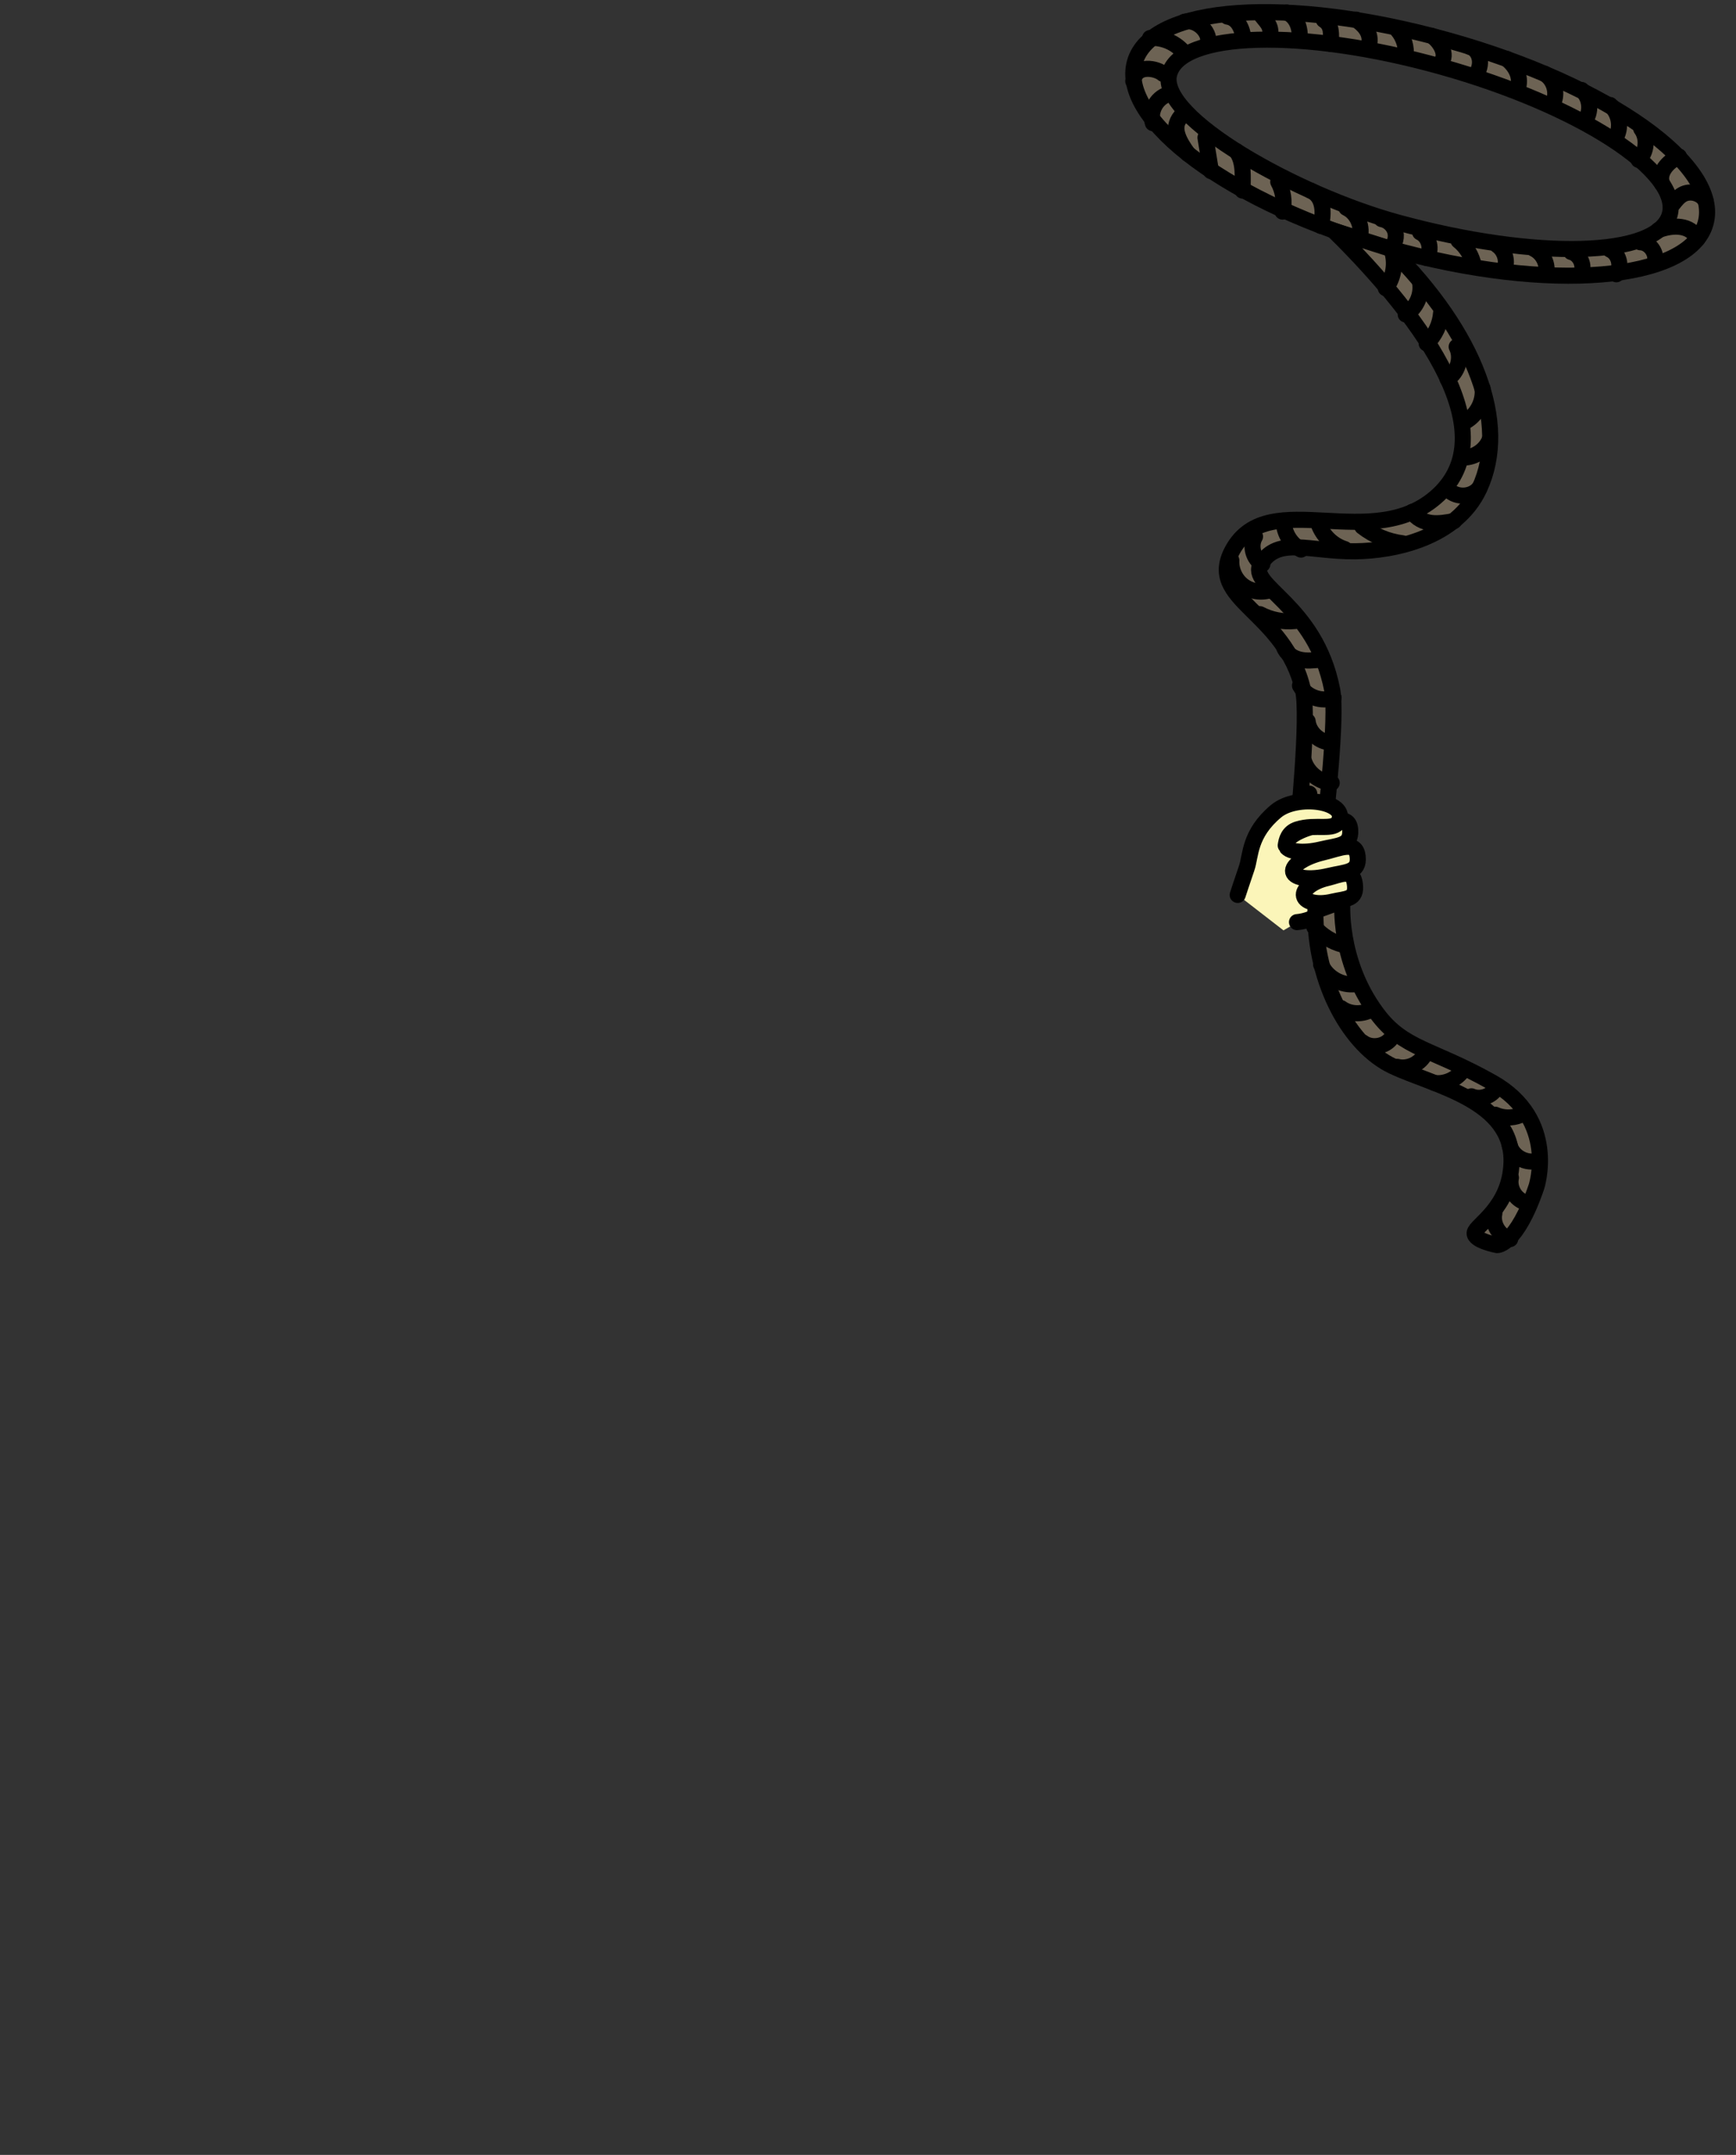 <?xml version="1.0" encoding="utf-8"?>
<!-- Generator: Adobe Illustrator 19.0.0, SVG Export Plug-In . SVG Version: 6.00 Build 0)  -->
<svg version="1.1" id="Layer_1" xmlns="http://www.w3.org/2000/svg" xmlns:xlink="http://www.w3.org/1999/xlink" x="0px" y="0px"
	 viewBox="0 0 1080 1340" enable-background="new 0 0 1080 1340" xml:space="preserve">
<rect x="0" y="0" width="1080" height="1340" fill="#333333" stroke="none"/>
<g id="Layer_6">
	<path fill="#FBF5B9" d="M770,556.5c1-7.063,17.167-46.39,17.167-46.39l41.616,50.598l-30.296,17.837"/>
	
		<path fill="#FBF5B9" stroke="#000000" stroke-width="10" stroke-linecap="round" stroke-linejoin="round" stroke-miterlimit="10" d="
		M829.751,563.36c0,0-11.431,9.14-22.861,10.063"/>
	
		<path fill="#FBF5B9" stroke="#000000" stroke-width="10" stroke-linecap="round" stroke-linejoin="round" stroke-miterlimit="10" d="
		M826.305,544.735c-11.078,2.64-20.836,1.514-21.797-2.515s7.242-9.435,18.32-12.075c11.078-2.64,20.725-7.634,21.797,2.515
		C845.696,542.809,837.383,542.095,826.305,544.735z"/>
	
		<path fill="#FBF5B9" stroke="#000000" stroke-width="10" stroke-linecap="round" stroke-linejoin="round" stroke-miterlimit="10" d="
		M821.673,528.221c-11.078,2.64-20.836,1.514-21.797-2.515c-0.96-4.029,7.242-9.435,18.32-12.075
		c11.078-2.64,21.181-7.483,21.797,2.515C840.608,526.144,832.751,525.581,821.673,528.221z"/>
	
		<path fill="#FBF5B9" stroke="#000000" stroke-width="10" stroke-linecap="round" stroke-linejoin="round" stroke-miterlimit="10" d="
		M828.783,560.708c-8.737,2.082-16.597,0.503-17.557-3.526s5.344-8.983,14.08-11.065s16.217-6.559,17.557,3.526
		C844.204,559.728,837.519,558.626,828.783,560.708z"/>
	<g>
		<path fill="#6D6354" stroke="#000000" stroke-width="10" stroke-miterlimit="10" d="M1061.058,138.891
			c-10.012,35.766-96.583,43.635-196.149,15.765S695.988,74.575,706,38.808s95.598-41.544,195.164-13.673
			S1071.07,103.125,1061.058,138.891z M896.595,41.456c-85.997-24.072-162.708-22.141-169.271,4.854
			c-6.57,27.026,79.381,74.856,142.153,92.026c86.138,23.562,161.782,21.899,169.271-4.854S982.593,65.528,896.595,41.456z"/>
		<path fill="none" stroke="#000000" stroke-width="10" stroke-linecap="round" stroke-linejoin="round" stroke-miterlimit="10" d="
			M907.395,149.632c4.909,3.91,8.347,9.626,9.499,15.795"/>
		<path fill="none" stroke="#000000" stroke-width="10" stroke-linecap="round" stroke-linejoin="round" stroke-miterlimit="10" d="
			M931.499,152.502c4.333,2.987,6.381,8.916,4.817,13.941"/>
		<path fill="none" stroke="#000000" stroke-width="10" stroke-linecap="round" stroke-linejoin="round" stroke-miterlimit="10" d="
			M954.368,154.769c5.65,2.774,8.917,9.685,7.476,15.812"/>
		<path fill="none" stroke="#000000" stroke-width="10" stroke-linecap="round" stroke-linejoin="round" stroke-miterlimit="10" d="
			M977.453,156.685c5.597,1.437,8.77,8.717,6.011,13.796"/>
		<path fill="none" stroke="#000000" stroke-width="10" stroke-linecap="round" stroke-linejoin="round" stroke-miterlimit="10" d="
			M1001.628,155.208c5.562,2.45,7.636,10.52,3.945,15.348"/>
		<path fill="none" stroke="#000000" stroke-width="10" stroke-linecap="round" stroke-linejoin="round" stroke-miterlimit="10" d="
			M1020.496,150.654c6.032,0.153,10.83,7.092,8.844,12.79"/>
		<path fill="none" stroke="#000000" stroke-width="10" stroke-linecap="round" stroke-linejoin="round" stroke-miterlimit="10" d="
			M1031.731,143.094c8.764-3.406,20.197-3.631,24.268,5.451"/>
		<path fill="none" stroke="#000000" stroke-width="10" stroke-linecap="round" stroke-linejoin="round" stroke-miterlimit="10" d="
			M1040.905,126.698c1.673-2.146,3.408-4.346,5.767-5.702c4.779-2.746,11.623-0.91,14.386,3.86"/>
		<path fill="none" stroke="#000000" stroke-width="10" stroke-linecap="round" stroke-linejoin="round" stroke-miterlimit="10" d="
			M1034.055,114.326c-2.771-6.938,3.637-13.909,10.431-17.017"/>
		<path fill="none" stroke="#000000" stroke-width="10" stroke-linecap="round" stroke-linejoin="round" stroke-miterlimit="10" d="
			M1019.43,99.428c5.099-4.894,5.837-13.664,1.627-19.341"/>
		<path fill="none" stroke="#000000" stroke-width="10" stroke-linecap="round" stroke-linejoin="round" stroke-miterlimit="10" d="
			M1006.215,83.39c2.379-6.184,0.477-13.766-4.538-18.095"/>
		<path fill="none" stroke="#000000" stroke-width="10" stroke-linecap="round" stroke-linejoin="round" stroke-miterlimit="10" d="
			M985.575,75.564c4.756-5.536,3.98-14.928-1.619-19.609"/>
		<path fill="none" stroke="#000000" stroke-width="10" stroke-linecap="round" stroke-linejoin="round" stroke-miterlimit="10" d="
			M966.102,64.292c3.267-6.238,0.832-14.835-5.221-18.434"/>
		<path fill="none" stroke="#000000" stroke-width="10" stroke-linecap="round" stroke-linejoin="round" stroke-miterlimit="10" d="
			M943.629,56.502c2.871-6.008,1.371-13.707-6.293-19.883"/>
		<path fill="none" stroke="#000000" stroke-width="10" stroke-linecap="round" stroke-linejoin="round" stroke-miterlimit="10" d="
			M918.611,45.858c4.389-7.05,1.45-15.049-3.966-16.628"/>
		<path fill="none" stroke="#000000" stroke-width="10" stroke-linecap="round" stroke-linejoin="round" stroke-miterlimit="10" d="
			M896.426,38.808c4.357-4.56-0.374-12.936-5.609-16.454"/>
		<path fill="none" stroke="#000000" stroke-width="10" stroke-linecap="round" stroke-linejoin="round" stroke-miterlimit="10" d="
			M874.45,35.493c0.783-6.005-1.11-12.309-5.07-16.89"/>
		<path fill="none" stroke="#000000" stroke-width="10" stroke-linecap="round" stroke-linejoin="round" stroke-miterlimit="10" d="
			M851.324,29.23c2.432-7.249-1.329-12.682-7.63-17.012"/>
		<path fill="none" stroke="#000000" stroke-width="10" stroke-linecap="round" stroke-linejoin="round" stroke-miterlimit="10" d="
			M883.502,144.496c5.686,2.635,7.713,10.954,3.875,15.909"/>
		<path fill="none" stroke="#000000" stroke-width="10" stroke-linecap="round" stroke-linejoin="round" stroke-miterlimit="10" d="
			M859.545,136.245c4.178,0.732,7.746,4.183,8.615,8.334c0.87,4.152-1.013,8.744-4.546,11.091"/>
		<path fill="none" stroke="#000000" stroke-width="10" stroke-linecap="round" stroke-linejoin="round" stroke-miterlimit="10" d="
			M837.624,129.238c6.908,3.262,10.577,12.115,8.001,19.307"/>
		<path fill="none" stroke="#000000" stroke-width="10" stroke-linecap="round" stroke-linejoin="round" stroke-miterlimit="10" d="
			M815.319,118.499c8.578,3.745,8.25,14.501,6.427,21.993"/>
		<path fill="none" stroke="#000000" stroke-width="10" stroke-linecap="round" stroke-linejoin="round" stroke-miterlimit="10" d="
			M795.228,113.096c3.09,5.568,4.06,12.279,2.674,18.494"/>
		<path fill="none" stroke="#000000" stroke-width="10" stroke-linecap="round" stroke-linejoin="round" stroke-miterlimit="10" d="
			M823.568,12.393c5.394,3.443,4.402,8.58,4.468,14.979"/>
		<path fill="none" stroke="#000000" stroke-width="10" stroke-linecap="round" stroke-linejoin="round" stroke-miterlimit="10" d="
			M800.5,7.791c6.288,2.543,8.779,10.21,7.942,16.941"/>
		<path fill="none" stroke="#000000" stroke-width="10" stroke-linecap="round" stroke-linejoin="round" stroke-miterlimit="10" d="
			M783.498,7.813c3.903,5.85,7.813,7.609,6.629,14.541"/>
		<path fill="none" stroke="#000000" stroke-width="10" stroke-linecap="round" stroke-linejoin="round" stroke-miterlimit="10" d="
			M763.638,10.326c6.362,0.944,9.292,7.35,10.13,14.407"/>
		<path fill="none" stroke="#000000" stroke-width="10" stroke-linecap="round" stroke-linejoin="round" stroke-miterlimit="10" d="
			M736.906,13.535c7.147-1.932,15.881,5.72,14.735,13.034"/>
		<path fill="none" stroke="#000000" stroke-width="10" stroke-linecap="round" stroke-linejoin="round" stroke-miterlimit="10" d="
			M715.51,23.647c8.11-0.572,16.403,3.119,21.406,9.529"/>
		<path fill="none" stroke="#000000" stroke-width="10" stroke-linecap="round" stroke-linejoin="round" stroke-miterlimit="10" d="
			M705.04,50.494c1.388-11.061,14.96-7.909,18.547-4.571"/>
		<path fill="none" stroke="#000000" stroke-width="10" stroke-linecap="round" stroke-linejoin="round" stroke-miterlimit="10" d="
			M726.574,58.755c-7.192,2.094-11.705,10.728-9.32,17.828"/>
		<path fill="none" stroke="#000000" stroke-width="10" stroke-linecap="round" stroke-linejoin="round" stroke-miterlimit="10" d="
			M734.511,72.509c-5.954,7.194-2.213,16.824,4.615,23.196c-5.352-7.39-10.724-16.413-4.442-23.03"/>
		<path fill="none" stroke="#000000" stroke-width="10" stroke-linecap="round" stroke-linejoin="round" stroke-miterlimit="10" d="
			M749.951,85.589c1.127,6.925,2.254,13.85,3.38,20.775"/>
		<path fill="none" stroke="#000000" stroke-width="10" stroke-linecap="round" stroke-linejoin="round" stroke-miterlimit="10" d="
			M769.133,93.985c5.018,6.458,3.91,16.336,3.896,24.515"/>
	</g>
	<g>
		<path fill="#6D6354" stroke="#000000" stroke-width="10" stroke-miterlimit="10" d="M807.229,515.726c0,0,7.207-70.129,3.4-86.726
			c-11.412-49.751-61.2-55.637-43.743-87.123c22.5-40.583,87.453,3.731,127.989-34.174c40.536-37.905-6.663-106.649-65.124-164.245
			l35.158,11.199c52.925,52.51,74.258,108.51,55.46,149.095c-14.217,30.694-52.838,38.837-77.333,39.055
			c-28.843,0.257-47.714-9.322-58.535,7.694c-8.903,14,33.82,24.667,44.283,78.5c3.249,16.715-4.208,81.11-4.208,81.11
			L807.229,515.726z"/>
		<path fill="none" stroke="#000000" stroke-width="10" stroke-linecap="round" stroke-linejoin="round" stroke-miterlimit="10" d="
			M865.775,155.403c2.773,7.893,1.369,17.125-3.625,23.837"/>
		<path fill="none" stroke="#000000" stroke-width="10" stroke-linecap="round" stroke-linejoin="round" stroke-miterlimit="10" d="
			M883.424,175.514c1.422,7.635-2.279,15.966-8.898,20.029"/>
		<path fill="none" stroke="#000000" stroke-width="10" stroke-linecap="round" stroke-linejoin="round" stroke-miterlimit="10" d="
			M896.544,194.503c-0.524,7.164-3.795,14.093-8.993,19.05"/>
		<path fill="none" stroke="#000000" stroke-width="10" stroke-linecap="round" stroke-linejoin="round" stroke-miterlimit="10" d="
			M906.223,215.638c3.371,6.787,0.76,15.939-5.684,19.926"/>
		<path fill="none" stroke="#000000" stroke-width="10" stroke-linecap="round" stroke-linejoin="round" stroke-miterlimit="10" d="
			M922.325,241.52c0.901,8.09-3.43,16.523-10.531,20.504"/>
		<path fill="none" stroke="#000000" stroke-width="10" stroke-linecap="round" stroke-linejoin="round" stroke-miterlimit="10" d="
			M926.704,273.581c-2.571,6.426-9.283,10.961-16.204,10.949"/>
		<path fill="none" stroke="#000000" stroke-width="10" stroke-linecap="round" stroke-linejoin="round" stroke-miterlimit="10" d="
			M920.325,303.372c-4.272,5.838-13.985,6.511-19.022,1.318"/>
		<path fill="none" stroke="#000000" stroke-width="10" stroke-linecap="round" stroke-linejoin="round" stroke-miterlimit="10" d="
			M904.559,324.014c-4.651,0.868-9.39,1.739-14.086,1.166c-4.696-0.573-9.429-2.828-11.829-6.905"/>
		<path fill="none" stroke="#000000" stroke-width="10" stroke-linecap="round" stroke-linejoin="round" stroke-miterlimit="10" d="
			M847.52,327.475c7.182,5.606,15.899,9.223,24.94,10.349"/>
		<path fill="none" stroke="#000000" stroke-width="10" stroke-linecap="round" stroke-linejoin="round" stroke-miterlimit="10" d="
			M820.238,325.59c2.562,7.424,8.793,13.48,16.287,15.829"/>
		<path fill="none" stroke="#000000" stroke-width="10" stroke-linecap="round" stroke-linejoin="round" stroke-miterlimit="10" d="
			M798.661,324.496c0.179,7.094,4.43,13.944,10.708,17.253"/>
		<path fill="none" stroke="#000000" stroke-width="10" stroke-linecap="round" stroke-linejoin="round" stroke-miterlimit="10" d="
			M780.775,333.661c-3.323,5.669-1.143,13.862,4.558,17.13"/>
		<path fill="none" stroke="#000000" stroke-width="10" stroke-linecap="round" stroke-linejoin="round" stroke-miterlimit="10" d="
			M766.04,348.474c-0.34,5.982,2.459,12.056,7.227,15.685c4.768,3.629,11.369,4.707,17.044,2.784"/>
		<path fill="none" stroke="#000000" stroke-width="10" stroke-linecap="round" stroke-linejoin="round" stroke-miterlimit="10" d="
			M783.811,381.914c6.625,3.511,14.296,5.019,21.758,4.276"/>
		<path fill="none" stroke="#000000" stroke-width="10" stroke-linecap="round" stroke-linejoin="round" stroke-miterlimit="10" d="
			M798.797,402.322c1.414,4.112,5.502,6.84,9.737,7.827c4.235,0.986,8.656,0.523,12.979,0.054"/>
		<path fill="none" stroke="#000000" stroke-width="10" stroke-linecap="round" stroke-linejoin="round" stroke-miterlimit="10" d="
			M808.75,426.361c3.937,7.051,13.371,10.444,20.897,7.517"/>
		<path fill="none" stroke="#000000" stroke-width="10" stroke-linecap="round" stroke-linejoin="round" stroke-miterlimit="10" d="
			M811.321,473.56c2.445,7.263,9.511,12.731,17.155,13.276"/>
		<path fill="none" stroke="#000000" stroke-width="10" stroke-linecap="round" stroke-linejoin="round" stroke-miterlimit="10" d="
			M813.5,493.5c0.333,0,0.667,0,1,0"/>
		<path fill="none" stroke="#000000" stroke-width="10" stroke-linecap="round" stroke-linejoin="round" stroke-miterlimit="10" d="
			M813.503,448.5c0.772,6.921,7.033,12.811,13.989,13.159"/>
	</g>
	<g>
		
			<path fill="#6D6354" stroke="#000000" stroke-width="10" stroke-linecap="round" stroke-linejoin="round" stroke-miterlimit="10" d="
			M818.325,566.442c-0.376,45.525,22.032,84.178,47.929,96.48c25.897,12.301,75.393,21.319,74.077,60.207
			c-0.95,28.078-22.427,38.723-22.932,43.547c-0.504,4.824,14.049,7.586,14.049,7.586s11.929,0.196,24.363-36.148
			c0,0,13.862-41.853-27.491-65.07c-38.181-21.436-55.04-20.403-71.754-42.876c-24.569-33.036-21.422-69.872-21.422-69.872
			L818.325,566.442z"/>
		<path fill="none" stroke="#000000" stroke-width="10" stroke-linecap="round" stroke-linejoin="round" stroke-miterlimit="10" d="
			M817.626,576.392c4.639,5.409,10.968,9.348,17.87,11.121"/>
		<path fill="none" stroke="#000000" stroke-width="10" stroke-linecap="round" stroke-linejoin="round" stroke-miterlimit="10" d="
			M821.891,599.757c3.451,8.171,12.749,13.435,21.531,12.189"/>
		<path fill="none" stroke="#000000" stroke-width="10" stroke-linecap="round" stroke-linejoin="round" stroke-miterlimit="10" d="
			M834.24,626.854c5.653,4.162,13.946,4.314,19.747,0.361"/>
		<path fill="none" stroke="#000000" stroke-width="10" stroke-linecap="round" stroke-linejoin="round" stroke-miterlimit="10" d="
			M847.734,648.192c5.334,4.052,13.91,2.787,17.847-2.633"/>
		<path fill="none" stroke="#000000" stroke-width="10" stroke-linecap="round" stroke-linejoin="round" stroke-miterlimit="10" d="
			M869.268,663.413c6.755,1.718,14.478-1.968,17.391-8.3"/>
		<path fill="none" stroke="#000000" stroke-width="10" stroke-linecap="round" stroke-linejoin="round" stroke-miterlimit="10" d="
			M892.505,673.461c6.793,0.798,13.908-2.468,17.731-8.14"/>
		<path fill="none" stroke="#000000" stroke-width="10" stroke-linecap="round" stroke-linejoin="round" stroke-miterlimit="10" d="
			M915.395,681.74c5.426,2.373,12.458,0.071,15.431-5.052"/>
		<path fill="none" stroke="#000000" stroke-width="10" stroke-linecap="round" stroke-linejoin="round" stroke-miterlimit="10" d="
			M930.2,693.159c4.775,2.175,10.438,2.315,15.315,0.379"/>
		<path fill="none" stroke="#000000" stroke-width="10" stroke-linecap="round" stroke-linejoin="round" stroke-miterlimit="10" d="
			M939.267,712.57c2.098,6.954,10.377,11.343,17.31,9.176"/>
		<path fill="none" stroke="#000000" stroke-width="10" stroke-linecap="round" stroke-linejoin="round" stroke-miterlimit="10" d="
			M939.969,732.383c-1.303,5.893,2.094,12.477,7.652,14.831"/>
		<path fill="none" stroke="#000000" stroke-width="10" stroke-linecap="round" stroke-linejoin="round" stroke-miterlimit="10" d="
			M929.67,754.538c-1.513,6.749,3.123,14.276,9.831,15.961"/>
	</g>
	
		<path fill="#FBF5B9" stroke="#000000" stroke-width="10" stroke-linecap="round" stroke-linejoin="round" stroke-miterlimit="10" d="
		M770,556.5c0,0,2.957-9.08,5.597-16.739c2.64-7.659,1.382-21.248,18.255-35.324c13.146-10.966,45.217-6.152,38.986,6.361
		c-3.088,6.202-14.189,1.333-25.609,4.928c-5.722,1.801-6.898,6.672-7.352,9.98"/>
</g>
</svg>
